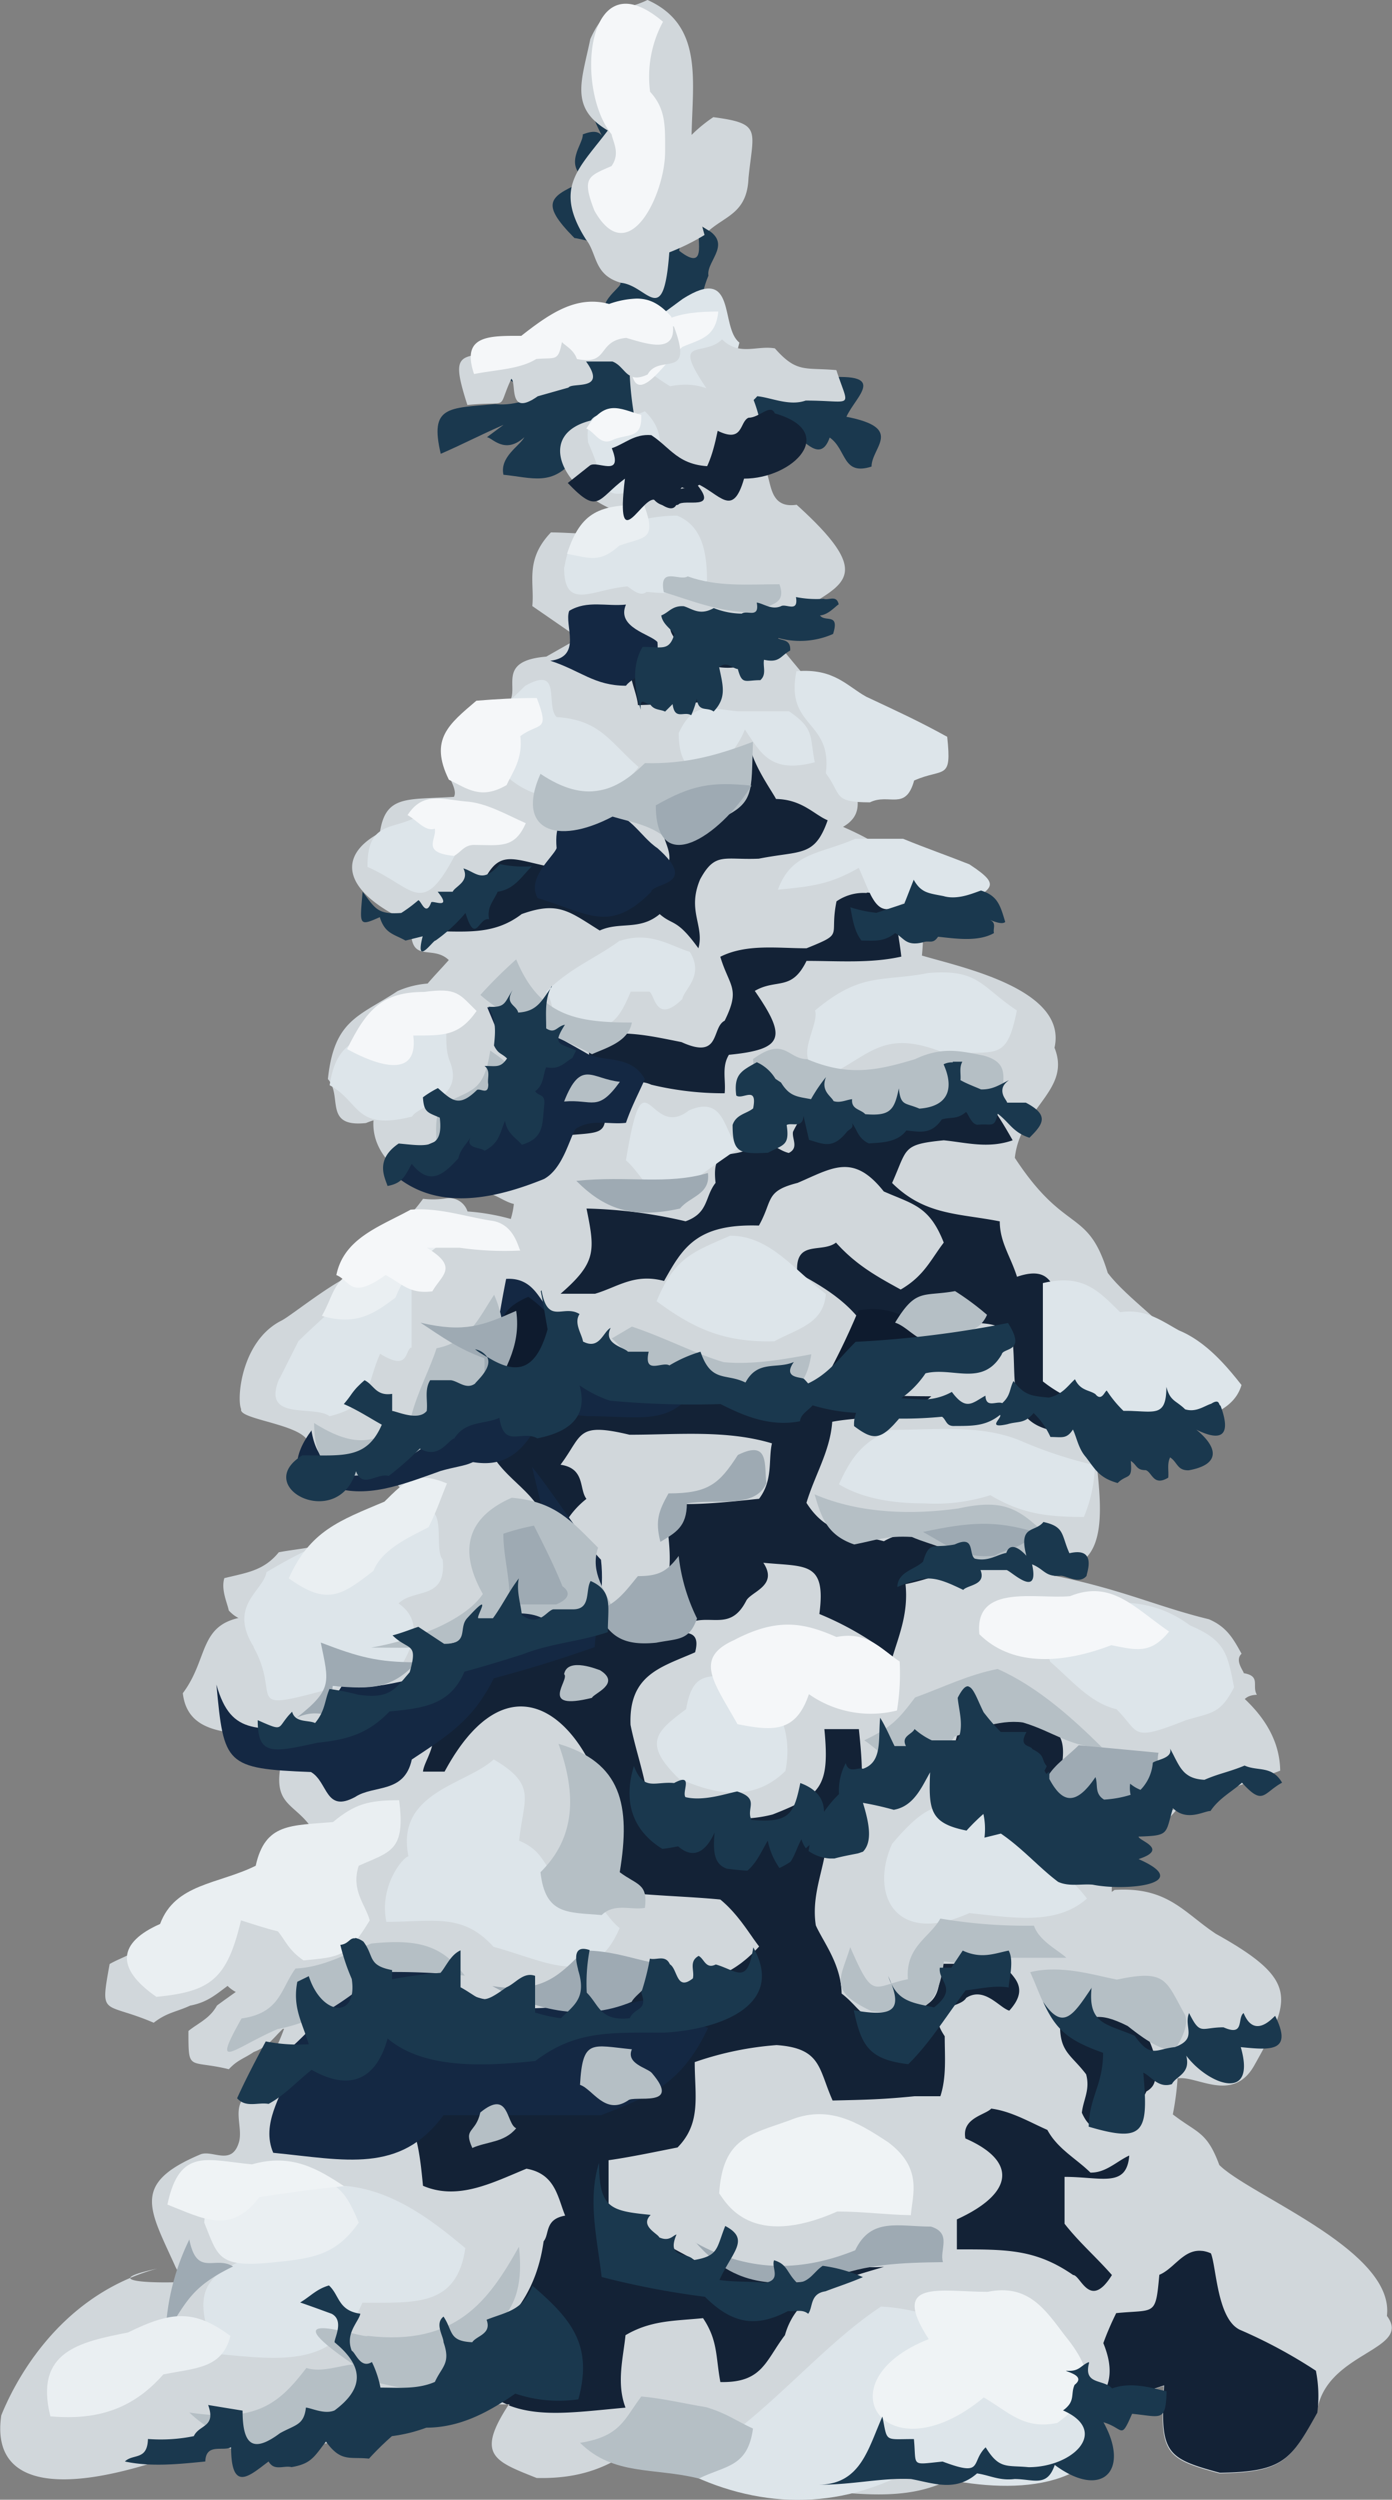 <svg id="xTree" xmlns="http://www.w3.org/2000/svg" viewBox="0 0 185.64 333.3"><rect x="0" y="0" width="185.64" height="333.3" fill="#808080" stroke="none"/><defs><style>.cls-1{fill:#1a384e;}.cls-2{fill:#d1d7db;}.cls-3{fill:#132236;}.cls-4{fill:#142843;}.cls-5{fill:#dde5ea;}.cls-6{fill:#eaeff2;}.cls-7{fill:#eff3f5;}.cls-8{fill:#f5f7f9;}.cls-9{fill:#0e1b2e;}.cls-10{fill:#b5bfc5;}.cls-11{fill:#9eaab3;}</style></defs><title>xTree</title><g id="g5042"><path id="path5018" class="cls-1" d="M1158.78,360.63c-2.9,3.85-5.71,2.59-9.5,2.22-.51-2.39,2.13-3.8,2.79-5-2.66,2.39-4.31,0-5,0l2.23-1.66c-3.66,1.62-5.14,2.45-8.38,3.87-1.52-6.41,1-6.07,7.26-6.63,2.08.21,3.16-.35,5-.56-3.57-4.32-5.25-1.62,1.12-4.42,1.8.8,4-.44,5-.55,0-2.34,1.49-3.32,2.24-5h3.35c-4.89-2,0-4.83,0-5.53v-5.53c-1.8.67-5.22-.47-6.14-.55-4.82-4.87-3.24-5.58,1.67-7.74-3.3-2-.44-4.83-.56-6.08,3.48-1.37,2.49,1.75,3.91,2.76-3.79-6.89-5.25-10.83,0-16,7,.41,6.15,4.49,6.15,11.06,3.39-10.79,4.39-1,3.91,3.87v6.63c.13,2.48-.82,5.25-1.12,7.19,4.13,3.22,2-2.41,2.79-3.32,4.88,2.12.77,4.57,1.12,6.64-1.37,3.2-1.12,6.43-1.12,9.95l6.15,1.1c3,3.22,4.68,2,8.37,2.77,11.31-1.35,6.36,2,5,5,7.78,1.51,3.35,4.06,3.35,6.64-3.92,1.27-3.29-2.28-5.58-3.87-1.25,3.58-3.53,0-4.47,0-2.19,5.15-2.32,2.41-6.15,1.66-6.36,5.75-15.31,5.58-23.45,1.1Z" transform="translate(-1082.14 -299.55)"/><g id="g4753"><path id="path4356" class="cls-2" d="M1174,345.07h0c-2.58-.09-5.34,1.29-7.87,4.63a45.63,45.63,0,0,0,.63,5.53c-15.37-.88-10.55,10.1-1.24,12.87-2.36,3.44-5.66,2.44-9.91,2.44-3.51,3.68-2.16,6.68-2.48,9.82l6.2,4.28-4.34,2.46c-6.8.57-3.45,4.26-5,6.13-3.17,2.39-8.22.74-7.45,5.07-3.09,2.63,1,5.91.14,7.5-6.3.4-9.14-.29-9.88,4.79-5.66,3-5.25,7.82,4.19,12.06-.39,5.71,2.73,2.71,5,4.91-1.1,1.24-2,2.16-2.82,3.13a12.46,12.46,0,0,0-4,1c-5.13,3.39-8.47,3.77-9.3,11.74,2,2.25-.63,6.47,5.08,5.86a8.49,8.49,0,0,1,1-.36c-.39,5.54,5.92,9.91,13.13,9.91,2.33-1,3.83.85,5.59,1.24a10.69,10.69,0,0,1-.41,2,28.9,28.9,0,0,0-5.77-1,2.58,2.58,0,0,0-2.73-1.77,11.15,11.15,0,0,1-3.2.08c-2.94,4.09-6.54,6.1-8.2,9.8-2.41.09-9.32,5.77-10.68,6.44-5.36,2.69-6,10.41-5.38,11.81-.43,1.45,9,2.05,9,4.75-.12,8,6.25,3.65,11.86,5.32l.77,1c-1.61.51-2.61,1-2.51,1.86-5.23,1-9.33,7.14-13.51,10.3-.26.05-5.16,4.42-5.39,4.5-5.92,1-4.55,5.55-8,10.14.84,7.36,10.59,4.25,13.85,6.83l.14.33a16.55,16.55,0,0,0-.81,1.86c-1.27,5.74,1.43,5.55,3.73,8.58l3.7,1.23c0,1.23-4.87,2.51-5.12,3.24-3.92,2.39-4.86,4.42-10.53,6.73-1.12,2.78.72,8.53.85,10.06,2.43,2.67,6.68,1.36,8.94,1a26.61,26.61,0,0,1-2.18,7.15,14.44,14.44,0,0,0-1.89,4.36,6.33,6.33,0,0,1-1.48,1.71c-3,1.66-1.13,4.48-1.69,6.71-.93,3.28-3.43,1.13-5.08,1.67-9.41,3.93-6.89,7.28-3.38,15.09a15.91,15.91,0,0,0,1.14,1.89c-.09.21-13.39.4-3.6-1.72-13.92,3.8-19.58,16.55-20.8,19.57-1.39,9.41,7.69,11.61,27.49,3.71,5.31,1.77,11.24.48,16.08,0,.64-5.61,1.58-7.8,4.4-8.89a8.19,8.19,0,0,1,.57,1.27c2.28,3.48,4.81,1.46,8,2.45H1150c-4.41,6.73-2,7.54,3.71,9.81,7.68.17,11.36-2.6,16.1-6.13,5.39,2,6-.39,9.29-1.83l3.73,6.12c4.61,6.45,5.56,4.66,10.53,3.68,8.93.89,13.62.3,19.81-4.29v-6.14c4-.62,10-.95,13-1.22,4.12-.08,7.48-1.36,11.15-2.45-.54,9,.16,9.69,7.43,11.65,8.44-.13,9.47-1.69,13-8,.92-8.23,12.87-8.33,9.35-13,1.08-8.72-18.18-16-22.35-20.12-1.67-4.5-2.9-4.2-6.2-6.75a37.12,37.12,0,0,0,.66-5.24c0,.16,0,.27,0,.44,2.54-.42,7.3,3.33,10.17-1.67,5-8.91,6.08-11.38-5.08-17.6-4.28-2.83-6.43-6.31-13.54-5.86-.13.13-.22.15-.35.27,0-1.54.07-3.06.07-4.66a13.86,13.86,0,0,0-.14-1.93c3.08-1.07,6-.9,8.88-4.58-6,1.86,10.4-3.72,13.65-5-.16-12.25-19.58-17.69-25-20.09-.17-.31-.3-.58-.48-.9-3.33-1.69-3.66-4.05-5.58-6.15,8.42,1.19,7.19-7.79,6.57-14,8.66-1.73,4.2-9,15.49-7.45-.11-7.26-10.24-12.81-14-17.78-2.67-8.77-5.62-5-12.39-15.34.73-6.7,7.59-9,5.29-14.68,1.76-7.78-12.31-10.7-17.68-12.29.95-10-2.2-13.5-10.52-17.16,3.77-2.18.86-5.54,1.24-8,.43-6-8.5-13.79-10.68-17.68,6.49-6.86,16.35-5.43,3.25-17.27-4,.6-3.23-3.64-4.34-4.9.38-9.36-4.42-16.7-10.09-16.9Z" transform="translate(-1082.14 -299.55)"/><path id="path4360" class="cls-3" d="M1173.54,381.06c-4.55,2.16,0,4.42,0,5.67-2.2,1-4.59.39-6.89.58-1.21,1.72.38,4.17.57,6.26,3.67-.14,6.72-.21,10.35-.57v-4.55c5,.77,5.39-1.86,8.61-4,2.76-3.44-1.83-1.81-2.86-2.84-3.33.4-6.55-.25-9.78-.56Zm8.62,18.2c-.26,1.37-3.72,2.24-1.15,6.25-3.45,2.57-6,4.8-10.34,5.11-.37.93,3.07,4.94-2.3,5.69a58.31,58.31,0,0,1-12.64-1.13c-5.73-1.14-7.31-2.74-9.76,3.42-2.67,1.46-5.16,2.43-6.9,5.1,5,0,8.82.65,12.64-2.27,4.88-1.76,6.31-.37,10.41,2.19,2.69-1.23,5.32.05,8-2.19,1.79,1.57,2.25.53,5.16,4.56.84-3-1.56-5,.24-9.21,2-3.66,3.16-2.54,7.82-2.74,5.64-1.12,7.44-.17,9.18-5.12-1.8-.74-3.38-2.77-6.89-2.84-.51-1-2.81-4.17-3.45-6.82Zm15.54,19.36a6.31,6.31,0,0,0-4,1.11c-1,4.86,1.16,4.17-4,6.26-3.92,0-8-.62-11.5,1.13,1.21,4,2.74,4.18.58,8.53-1.8.89-.46,5.27-5.75,2.85-4.19-.83-8.16-1.8-12.64-.57.41,1.62.09,2.92,1.14,4.56-3.13,3.55-4.6,5.79-9.76,6.25-3,1.3-6.09,2.64-7.48,6.26,6.43,1.27,10.71,2.63,12.64-4,5.82-.57,6.33.16,5.75-5.12,1.34-.36,3.43-3,6.32-1.7a41.22,41.22,0,0,0,9.78,1.14c.19-1.71-.43-3.52.57-5.13,7.31-.72,7.77-2.29,3.45-8.52,2.93-1.69,4.9.1,6.9-4,4.21,0,8.53.35,12.64-.57-.25-2.47-1-5.16-.58-8-1.38-.13-2.69-.47-4-.54Zm10.9,23.29c-1.39,2.06-2.8,5.6-5.75,6.83-2.75-1-5.25.88-7.47-2.85-3.51,1.39-5.1-.28-7.48,4.56-.18.92.82,2.15-.57,2.83-1.6-.39-2.19-1.67-4.59-1.13-2.47,2.44-5.8-.44-5.17,5.12-1.47,1.86-.88,4-4,5.12a63.69,63.69,0,0,0-13.21-1.7c1.13,5.61,1.37,7.17-3.46,11.36h4.6c3-.88,5.25-2.77,9.2-1.7,2.46-4.37,4.29-7.66,12.65-7.39,1.9-3.39.78-4.58,5.16-5.69,4.66-2,7.42-4,11.49,1.14,3.91,1.72,6.09,1.94,8,6.82-1.81,2.4-2.65,4.46-5.74,6.26-3.06-1.68-5.92-3.23-8.63-6.26-1.9,1.47-5.48-.46-5.17,4,3.26,1.79,7.56,4.15,9.77,8.52,4.7.47,8.3,1.66,12.07-2.27,2.37,1,5.21-.31,6.89,2.84.56,5.54-.8,10.59,5.18,11.95,5.52-1,8.5-.13,7.46-6.83-1.82-2.71-5.16-6.17-5.74-10.23-1.75-.94-1.07-5.23-6.32-3.42-.86-2.74-2.29-4.59-2.3-7.39-5.47-1.08-10-.78-14.36-5.12,2.08-4.63,1.28-5.13,6.89-5.69,3,.3,5.93,1.15,9.19,0-2.26-4-4.49-7.51-8.61-9.67Zm-54,41.52c-1.77,3.51-3.28,7.08-7.76,8,2.16,6.93,10.29,6.74,8.33,17.64,1-3.39,1.68-6.91,5.18-9.67-1-1.27-.13-4.07-3.46-4.55,3-4,2.07-5.7,9.2-4,6.34,0,12.92-.68,19,1.15-.51,2.17.19,4.87-1.72,7.39-3.1.31-8.63,1-12.65.57.3,2.9,1.07,6.41.58,9.66.7,1.54,1.42,4.24,2.87,6.26,2.83-1.08,5.41,1.11,7.46-2.84.57-1.27,4.38-2,2.31-5.12,5.61.56,8.42-.24,7.47,6.83a41.45,41.45,0,0,1,9.77,5.68c.88-2.89,2.13-5.88,1.72-9.66,3.48-.69,6.58-2.16,10.34-2.85-1.43-1.24-1.66-3.56-4.59-4-3,0-5.94-.44-8.63,1.13-4.27-1.15-7.56-.76-10.33-5.12,1.16-3.84,3.15-6.87,3.44-10.81,4-.78,9.94-.27,13.21-3.4-10.26,0-19.23-1.1-29.29,0-4.1,0-7.31.56-10.35-1.72-3.71,0-7.92.58-12.07-.57Zm0,30.57c-2.31,0-4.56.49-6.85.72-2.35,2.84-4.1,2.95-6.32,4.55,5.83,4.24,3.09,6.71-2.3,9.67,2,2.63-.45,5.28-.58,6.83h2.88c9.65-17.89,21.08-4.88,22.41,9.66v6.26c4.68.62,10,.7,14.36,1.13,2.45,2,4,4.78,5.18,6.26-5,5.53-10.11,5.26-17.24,4.55.17,2.89-1.44,6.55-1.72,8-5.44,5.79-12.57,4.67-20.12,4-.63-2.23-2.33-.77-3.45-1.14a61.51,61.51,0,0,0-5.74,4.56c2.6,4,3,7.33,3.44,11.94,4.66,2,9.21-.39,13.8-2.28,3.84.69,4.14,3.74,5.16,6.26-2.76.48-2.06,2.45-2.87,3.42-1.25,8.87-6.31,11.93-10.92,16.5a13.26,13.26,0,0,0,6,5.23h.36a.55.55,0,0,1-.08.15c4.25,1.66,9.32.86,15.56.3-1.24-3.25-.3-6.69,0-9.66,3.39-2,6.5-1.89,10.34-2.27,2,3,1.67,5.09,2.31,8.52,5.62.12,6-2.82,8.61-6.25,1.7-6.05,7.81-7.51,13.21-9.11-3.42.19-5.06-.27-8-.57-6.27,1.34-11.34,1.44-16.66,0-4.9-2.74-8.24-4.3-12.07-6.82v-6.83c3-.42,6.74-1.22,9.2-1.7,3.21-3.26,2.29-6.93,2.29-11.38a42.91,42.91,0,0,1,10.92-2.27c6,.42,5.58,3.17,7.47,7.39,4.39-.1,6.77-.15,10.92-.57h3.45c.84-2.58.58-5.29.58-8-2.86-4.25,2-3.59,2.86-5.11,2.43-1.57,4.42,1.31,5.75,1.7,3.23-3.54-.45-4.91-.57-6.25h-8.62c.06,6.18-2,5-5.17,7.39-5.15,1-5.23-1.32-8-3.42-.07-3.94-2.44-6.85-3.44-9.09-.52-3.3.56-6.22,1.14-9.1,5.89-4.23,5.24-10.81,4.6-17.07h-4.6c.76,7.81-.54,8.87-6.89,11.38-6.27,1.61-11.17-.65-16.67-2.28-.57-3.51-1.61-6.3-2.29-9.66-.26-6.74,4.12-7.7,8.61-9.68,1.09-4.06-3.14-1.94-4.59-2.84-5.64.81-8.39-1.41-13.22-2.85a15.41,15.41,0,0,0-2.34-.15Zm55.78,14.94a56.91,56.91,0,0,0-1.72,6.83l6.32,6.26c6.07.8,6.7-2,8.62-6.26,1.32-6.51-1.68-6.25-7.47-6.83ZM1226.8,568c-1.18,0-2,.58-3.26.73-.27,4.44,1.34,4.61,3.45,7.4.56,2.08-.38,3.35-.57,5.12,1.63,3.7,3.69,1.32,6.32,2.27.32-2.32,1.69-3.77,2.29-5.11,2-1.13.77-3,1.15-4.55-1.42-5.17-3.08-4.71-8-5.69a4.91,4.91,0,0,0-1.34-.17Zm-12.45,12.68c-.75.87-4,1.25-3.46,4,6.88,3,6.55,7.27-1.14,10.79v4c6.58,0,10.48-.06,15.51,3.42,1,0,2.22,4.75,5.17,0-2.26-2.56-4.3-4.27-6.32-6.84V589.8c4.94,0,8.28,1.51,8.63-2.84-1.58.69-3.12,2.33-5.18,2.27-1.84-1.83-4.39-3.16-5.74-5.69-2.29-1-4.74-2.47-7.47-2.84Zm28.15,19c-2.5-.32-3.74,2.35-5.75,3.18-.51,5.59-.51,4.59-5.75,5.11a39,39,0,0,0-1.72,4c1.54,3.72.8,6.07-.89,7.89a54.17,54.17,0,0,0,9-2.26c-.54,9,.16,9.69,7.43,11.65,8.44-.12,9.48-1.68,13-8a17.32,17.32,0,0,0-.19-5.6,66.36,66.36,0,0,0-10-5.4c-3.18-1.3-3.26-8.48-4-10.25a4,4,0,0,0-1.14-.33Z" transform="translate(-1082.14 -299.55)"/><path id="path4432" class="cls-2" d="M1127.46,504.52c-2.62,1.44-5.49,1.49-8.14,2-2,2.47-4.3,2.72-7.26,3.45-.47,1.53.39,3.31.59,4.31,1.33,1.49,3,1.53,4.64,2,5.44-2.51,17.7-6.82,10.17-11.79Zm93.26,5.13c-9.83.75,5.48,16,12.77,15,4.27,1.88,10.26,7.78,13.66,2.31.92-.51.9-1.37,2.61-1.44-.71-1.17.58-2.48-1.75-2.88,0-.27-1.25-1.71-.29-2.59-1.08-1.94-1.94-3.57-4.36-4.6-6.82-1.66-11.2-3.84-20.32-5.75a13.26,13.26,0,0,0-2.32-.05Zm-86.81,34.89a9,9,0,0,0-1.69.23c-6.52,1.41-20.2,8.15-29.75,13.05-1.62,2.06-3.84,2.54-5.71,3.6-1.29,7.2-.89,4.93,5.88,7.83,1.79-1.39,3-1.42,4.85-2.28,2.64-.51,3.71-1.77,5.73-3.15l2.22,0c-1.47,1.07-3.07,2.17-4.37,3.14-.94,1.74-2.55,2.36-3.8,3.39,0,5.53,0,3.78,5.39,5.1,1.16-1.26,2.06-1.43,3.32-2.3,1.9-.71,2.54-1.79,3.87-3.07l4.29-.78c14.4-17.37,11.55-18.22,4.25-14.14,8.09-7.86,8.88-10.74,5.52-10.59Z" transform="translate(-1082.14 -299.55)"/><path id="path4443" class="cls-4" d="M1149.64,470.07c3.8-.23,4.47,3.16,5.89,4.16,2.65,6.3,6.85,5.78,12.61,8.32,2.72-1.2,6.08.67,7.57.83-3.69,6.5-7.52,5-15.14,5-3.56-.31-2.91-.42-5.88-.84-4.18,10.27-9.91,7.24-17.66,4.17,3.87-.29,7.66-3.16,10.09-4.17a163.55,163.55,0,0,1,2.52-17.47Z" transform="translate(-1082.14 -299.55)"/><path id="path4445" class="cls-4" d="M1111,524.16c2,7.1,5.61,5.83,14.29,5.83-.68-3.43,1.68-3.89,2.52-5.83,2.79,1.1,8.56-.7,10.09-.83,2-1,.57-2.81.84-4.16l8.48-5.08c12,2.1,8.58-7.49,5.88-18.93,2.37,2.81,7.35,10.54,9.19,12.36.5,4.38-.55,7.6-.85,11.65-5,1.75-8.63,2.86-13.45,4.16-2.71,5.43-5.8,7.44-10.93,10.82-1,4.6-5.06,3.35-7.56,5-4,2.17-3.6-2-5.89-3.33C1112.17,535.38,1112,534.81,1111,524.16Z" transform="translate(-1082.14 -299.55)"/><path id="path4447" class="cls-4" d="M1130.31,561.62h10.93c2.69,5.48,6,3.78,9.24,5.82,5.47-.25,10.52-.34,16-.83,4.22-1.48,7.74,2.55,10.09,3.33-3.65,7.73-7.91,9.12-14.29,11.65h-21c-5.78,7.86-13.15,5.94-22.7,5-1.7-3.93,1.31-7.79,1.68-10,2.06-1.17.56-2.78.84-4.16,3.63-3.25,6.32-7,9.25-10.82Z" transform="translate(-1082.14 -299.55)"/><path id="path4449" class="cls-4" d="M1152.17,445.93c-2.22,2.67-4.85,3.6-6.73,5a12.91,12.91,0,0,0-10.92,5.08c5.24,4.65,12.28,3.95,20.17.74,2.51-1.37,3.38-5.35,4.2-6.66,2.1-1.42,4.49-.55,6.73-.83.76-2.23,1.73-4,2.52-5.83-1.83-3.21-5.11-2.24-7.57-3.32-5-2.86-11.14-6.23-13.45-6.25Z" transform="translate(-1082.14 -299.55)"/><path id="path4451" class="cls-4" d="M1158.05,381c2.38-1.45,5-.56,7.57-.84-1.33,3.07,3.32,3.95,4.2,5,.37,4.09-3,4.22-4.2,5.82-4.23,0-6-2-10.09-3.33,4.34-.53,1.81-4.77,2.52-6.65Z" transform="translate(-1082.14 -299.55)"/><path id="path4453" class="cls-4" d="M1153.85,419.3c-1.54-2.66,2.08-5.49,2.52-6.66-.55-6.46,4-3.41,5.89-5,3.77,0,5.18,3.42,7.56,5,5.65,5-.66,4.57-.84,5.83C1163.41,424.1,1160.51,421.28,1153.85,419.3Z" transform="translate(-1082.14 -299.55)"/><path id="path4457" class="cls-5" d="M1119.38,483.38c-2.44,5.76,4.62,3.43,6.72,5,5.83-1.46,4.81-4.06,6.73-8.33,4,2.5,3.25-.64,4.2-.83v-15c-1.86-1.93-3.55.59-5,.83-2.14,6.89-5.59,8.87-10.09,13.32l-2.52,5Z" transform="translate(-1082.14 -299.55)"/><path id="path4459" class="cls-5" d="M1126.1,444.27c.93-6.36,4.28-6.14,9.25-8.33-2.46-2.85,2.86-3.53,3.36-4.16,4.48,2.42,2.15,5.85,3.37,9.16,2.16,5.12-3.9,5.79-5,7.49-7.68,1.94-6.85-1.92-10.93-4.16Z" transform="translate(-1082.14 -299.55)"/><path id="path4462" class="cls-5" d="M1144.6,398.49c2.58-2.79,5.38-5.32,7.57-7.49,5-2.82,2.66,2.64,4.2,4.16,5.86.38,7.11,3.35,10.93,6.66-3.17,4.21-7,2.68-10.93,4.16-6.13-.73-7.51-4.33-11.77-7.49Z" transform="translate(-1082.14 -299.55)"/><path id="path4464" class="cls-5" d="M1131.15,415.14c-.09-7,4.51-4.47,7.56-7.49,5.56-2,3.65,3,5,4.16C1138.47,422.54,1137.79,418.06,1131.15,415.14Z" transform="translate(-1082.14 -299.55)"/><path id="path4466" class="cls-5" d="M1160.57,358.54c-.71-6.25,4.64-2.54,7.57-4.16,3.12,3,1.53,5.54,2.52,9.16-9.16,3.55-6.92,2.06-10.09-5Z" transform="translate(-1082.14 -299.55)"/><path id="path4468" class="cls-5" d="M1171.5,351.05c-8.33-5.09-4.65-6.94,1.69-11.65,7.31-4.66,4.91,3.79,7.56,5.83C1177.94,356.36,1178.79,349.61,1171.5,351.05Z" transform="translate(-1082.14 -299.55)"/><path id="path4470" class="cls-5" d="M1165.62,454.25c2.48-15.2,3-2.4,8.41-6.65,5-2.19,4.66,3.46,6.72,5-3.52,2.34-7,5-9.25,6.66-2.58.07-3.92-3.33-5.88-5Z" transform="translate(-1082.14 -299.55)"/><path id="path4472" class="cls-5" d="M1190.84,434.28c6.17-5.2,9-3.78,15.14-5,6.71-.55,7,1.83,11.77,5-1.4,7.06-2.81,5.19-9.25,5.83-8-3.32-9.8-.44-15.14,2.49-6.67-.49-1.82-6-2.52-8.32Z" transform="translate(-1082.14 -299.55)"/><path id="path4474" class="cls-5" d="M1116,519.17c-3.5-5.55,1.26-7.47,1.68-10,6.63-4,11.45-5.58,18.5-7.49,6.43-3.51,3.54,4.09,5,5.83.54,5.46-3.82,3.78-5.89,5.83,4.57,3.16,0,8.36,0,9.15-3.64-.28-6.26,1.55-10.09,2.5-10.76,2.89-5.52.81-9.25-5.83Z" transform="translate(-1082.14 -299.55)"/><path id="path4476" class="cls-5" d="M1148,534.15c5.87,3.46,3.93,5.28,3.37,10.82,3.16,1.36,3.05,3,5,5,4.58,0,5.86,4.65,8.41,6.66-3.59,8.34-9.54,4.46-16.82,2.5-4.12-4.56-8-3.33-14.29-3.33-1-4.73,2.18-8.62,2.94-8.74-1.74-8.56,7.67-9.53,11.35-12.9Z" transform="translate(-1082.14 -299.55)"/><path id="path4478" class="cls-6" d="M1103,565.8c-5.55-3.85-5.09-7.26.49-9.72,2-5.39,7.76-5.29,12.75-7.76,1.27-5.73,4.7-5.33,10.31-5.83,2.9-2.4,4.71-2.91,8.82-2.91.88,6.81-1.18,6.84-5.39,8.74-1.06,3.26.88,5.13,1.47,7.28-3,4.93-3.93,4.86-8.83,5.34-2.1-1.44-2.47-2.79-3.43-3.88-1.68-.4-3.45-1-4.91-1.46-1.87,7.93-4.12,9.49-11.28,10.2Z" transform="translate(-1082.14 -299.55)"/><path id="path4480" class="cls-6" d="M1120.66,510c5.08,3.65,7,2.33,11.28-1,1.22-3.09,5.44-4.77,7.36-5.83,1.06-2.1,1.65-3.92,2.45-5.83-4.23-1.73-5.52-.36-8.34,2.43-6,2.53-9.92,3.89-12.75,10.2Z" transform="translate(-1082.14 -299.55)"/><path id="path4482" class="cls-6" d="M1125.07,475c4.7,1.4,7.12-.43,9.81-2.43,1.46-3.78,4-5.66,6.87-7.77-2.94-4-4.5-2.27-7.85-1.94.79,2.52-2.27,4.12-2.94,5.34C1126.37,470.06,1126.89,471.76,1125.07,475Z" transform="translate(-1082.14 -299.55)"/><path id="path4484" class="cls-5" d="M1224.65,514.33c6.41-1.82,11.6-1.47,16.19,1.94,4.72,2,5,3.76,5.88,8.25-1.83,3.55-2.88,3.34-6.37,4.37-7.55,3-6.15,1.69-9.32-1.45-3.53-.8-6.1-4-8.83-6.32-1-3.14-2.39-4.3-4.42-6.31,3.31-2,3.6-.81,6.87-.48Z" transform="translate(-1082.14 -299.55)"/><path id="path4486" class="cls-5" d="M1169.71,473.05c2.4-5.94,5.1-6.66,9.81-8.74,5.38,0,8.68,4.75,12.76,7.77-.31,4-3.83,4.64-6.87,6.31-6.92.19-11-1.87-15.7-5.34Z" transform="translate(-1082.14 -299.55)"/><path id="path4488" class="cls-5" d="M1164.81,425c4.07-1.34,6.77.7,9.32,1.46,2,3.2-.79,5-1,6.31-3.61,3.51-3.68-.81-4.42-1h-2.45c-2.33,5.61-3.24,4-7.36,5.83-4-1.63-2.38-3.54-3.92-5.83,3.43-3.34,6.63-4.44,9.81-6.8Z" transform="translate(-1082.14 -299.55)"/><path id="path4490" class="cls-5" d="M1172.65,397.31c2-4.36,4.17-3.28,7.85-2.92h6.87c3.45,2.36,2.72,3.27,3.43,6.8-5.89,1.54-7.18-1.2-9.32-4.37-2.37,5.9-8.83,8.46-8.83.49Z" transform="translate(-1082.14 -299.55)"/><path id="path4492" class="cls-5" d="M1188.35,389.05c5-.44,6.77,2,9.32,3.4,4.07,1.91,6.89,3.19,10.79,5.34.64,5.93-.43,4.08-4.41,5.83-1.13,4.12-3.35,1.65-5.89,2.91-5,0-3.73-1-5.88-3.88.89-7.15-5.46-6-3.93-13.6Z" transform="translate(-1082.14 -299.55)"/><path id="path4494" class="cls-5" d="M1196.2,411.39h6.38c3.23,1.32,5.94,2.25,8.83,3.4,4.73,3.09,2.64,3.13-1,5.82-3.22.74-3.92-.86-6.38-1.94-4.83,4.53-5.37,1-7.36-3.4-3.88,2.2-6.13,2.45-10.79,2.91C1187.72,413.14,1191.51,413.45,1196.2,411.39Z" transform="translate(-1082.14 -299.55)"/><path id="path4496" class="cls-5" d="M1231.52,474.51c3.38-.5,5.5,1.14,7.85,2.43,3.63,1.5,6.37,4.78,8.34,7.28-.88,3-3.83,3.84-5.89,4.86-3.73,1.31-6.8-1-8.83-1.46a18,18,0,0,1-11.77-3.88V470.63c5.35-1.27,7.38,1,10.3,3.88Z" transform="translate(-1082.14 -299.55)"/><path id="path4498" class="cls-5" d="M1201.11,545.4c5.69-6.76,7.29-5.22,12.26-3.88,4.54,4.13,10.18,6.47,13.73,11.17-4.17,3.72-10.32,2.47-15.69,1.94-9.85,4.44-13.33-2.5-10.3-9.23Z" transform="translate(-1082.14 -299.55)"/><path id="path4500" class="cls-5" d="M1173.64,527.44c.92-5.29,3-4.37,7.84-4.37,5.07,3.4,6.31,8.11,5.4,12.62-4.67,4.56-10.17,2.75-14.23,1C1167.88,532,1169.54,530.48,1173.64,527.44Z" transform="translate(-1082.14 -299.55)"/><path id="path4502" class="cls-5" d="M1113.79,601.24c-1.12-9.6,4.71-9.54,11.28-10.2,8.12-.89,14.81,4.69,19.13,8.26-1.14,7.78-6.53,7.28-13.73,7.28-3.56,8.59-10.5,7.7-19.62,6.8-2.32-6.29-2.67-9.67,2.94-12.14Z" transform="translate(-1082.14 -299.55)"/><path id="path4504" class="cls-6" d="M1109.38,595.9c.34-6.35,4.84-5.34,10.79-5.34,6-1.09,7.69.11,9.81,5.34-3.1,4.44-6.27,4.8-11.77,5.34C1111.21,601.92,1111.18,600.37,1109.38,595.9Z" transform="translate(-1082.14 -299.55)"/><path id="path4506" class="cls-7" d="M1104.47,593.47c1.63-7.67,5.34-5.87,11.28-5.34,5.29-1.5,8.76.6,12.27,2.91-3.81.35-7.62.9-11.29,1.46-3.82,5.07-7.49,2.86-12.26,1Z" transform="translate(-1082.14 -299.55)"/><path id="path4508" class="cls-7" d="M1178.05,592c.48-7.4,4.12-7.84,9.32-9.71,5.15-2.14,9,.1,13.24,2.91,4.6,3.46,3.23,6.93,3,9.71-3.42-.06-6.35-.49-9.81-.49C1182.24,599.54,1179,593.27,1178.05,592Z" transform="translate(-1082.14 -299.55)"/><path id="path4510" class="cls-5" d="M1181,623.09c6.53-5.24,12.33-11.86,18.64-16,8.59.48,14.78,5.06,21.59,8.74,5.13,2,6.77,5.07,8.83,8.74-4.55,8.48-17.71,7-26.49,4.37-10.71,5.86-21.93,4.72-31.4-.49,2.85-2.51,5.76-3.65,8.83-5.34Z" transform="translate(-1082.14 -299.55)"/><path id="path4512" class="cls-7" d="M1206,611.44c-5.26-8.08,1.54-6.31,7.85-6.31,5.44-1.11,7.69,2.38,10.3,5.82,4.77,5.82,3.23,8.53-1,11.66-4.51.93-6.5-1.49-9.81-3.4-13,10.77-21.8-2.05-7.36-7.77Z" transform="translate(-1082.14 -299.55)"/><path id="path4514" class="cls-4" d="M1123.67,490.24c1.31,8.33,8.44,3.9,13.2,1.81,2.61-.52,5-1.49,7.33-2.18,1.41-.18,2.2,1.09,2.93,1.46-.82,3.9-2.61,3.28-6.23,4.35-4.87,1.72-10.1,3.93-15,1.91-5.55-.23-4.61-4.16-2.19-7.35Z" transform="translate(-1082.14 -299.55)"/><path id="path4516" class="cls-5" d="M1205.42,500a24.29,24.29,0,0,0,8.8-1.09c4.15,2.47,7.49,2.9,12.47,2.9a18.71,18.71,0,0,0,1.46-6.9,56.33,56.33,0,0,1-9.9-3.26c-5.3-2.21-11.45-1.45-17.23-1.45-4,1.54-5.5,4-7,7.26,3.33,2,7.48,2.54,11.36,2.54Z" transform="translate(-1082.14 -299.55)"/><path id="path4518" class="cls-5" d="M1157.4,375.2c.81-4.77,2.5-4.7,6.23-5.81,3.3-.22,5.53-1.09,8.8-1.09,3.33,1.34,4,4.82,4,8.71-2.6,1.89-5.16,1.72-8.07,1.46-.92.8-2.25-.64-2.56-.73-4.63.37-8.43,3.38-8.43-2.54Z" transform="translate(-1082.14 -299.55)"/><path id="path4521" class="cls-6" d="M1157.76,373.39c1.85-5.7,4.41-6.54,10.27-6.54,1.76,4.82.06,4.24-3.3,5.45C1162.16,374.61,1160.9,374,1157.76,373.39Z" transform="translate(-1082.14 -299.55)"/><path id="path4523" class="cls-8" d="M1160.33,356.69c2.57-3.92,4.25-2.73,7.33-1.81.12,3.2-1.66,2.47-3.66,3.26-1.83,1-2.47-1-3.67-1.45Z" transform="translate(-1082.14 -299.55)"/><path id="path4525" class="cls-8" d="M1166.2,346.89c2.87-5.07,6.65-5.8,11.73-5.8-.34,3.49-2.41,3.68-4.77,4.71C1170.81,347.65,1166.2,355.54,1166.2,346.89Z" transform="translate(-1082.14 -299.55)"/><path id="path4527" class="cls-8" d="M1142,403.51c-2.64-5.38,0-7.4,3.67-10.53,2.71-.22,5.08-.36,8.06-.36,1.77,4.64.33,3.2-2.2,5.08.38,3.07-1.11,4.92-1.83,6.53C1146.31,406.2,1144.54,404.76,1142,403.51Z" transform="translate(-1082.14 -299.55)"/><path id="path4529" class="cls-8" d="M1136.5,408.22c2-3.09,4.47-2.13,7.7-1.81,2.74.14,5.57,1.81,8.06,2.9-1.51,3.47-3.47,2.9-7,2.9-1.29.06-1.67,1-2.57,1.46-4.45-.44-2.28-2.2-2.56-3.63-1.29.46-2.45-1.21-3.67-1.82Z" transform="translate(-1082.14 -299.55)"/><path id="path4531" class="cls-8" d="M1128.43,439.43c2.63-5.36,4.75-7.62,10.27-7.62,4.45-.62,4.71.31,7,2.54-2.38,3.38-4.43,3.27-8.44,3.27C1138.08,444.4,1130.62,440.63,1128.43,439.43Z" transform="translate(-1082.14 -299.55)"/><path id="path4537" class="cls-8" d="M1127,469.55c1-4.91,5.79-6.45,9.9-8.71,3.68-.3,7.12.88,10.63,1.45,3.16.34,3.69,3.54,4,4a42,42,0,0,1-8.06-.37h-4.4c4.28,2.62,2,3.59.73,5.81-3,.37-3.87-.88-6.23-2.18-4.74,3.39-4.65.77-6.6,0Z" transform="translate(-1082.14 -299.55)"/><path id="path4539" class="cls-8" d="M1180.13,518.18c5.67-2.94,9.16-2.3,13.56-.36,4.14-.81,5.88,1.58,8.43,3.26a30.34,30.34,0,0,1-.36,6.54,14.34,14.34,0,0,1-11.74-2.18c-1.75,5.17-4.8,4.93-9.53,4-3.13-5.61-5.92-8.8-.36-11.25Z" transform="translate(-1082.14 -299.55)"/><path id="path4541" class="cls-8" d="M1212.75,517.45c-.7-6.83,7.67-4.64,12.1-5.08,5.52-2.22,8.55,1.53,13.2,4.72-2.48,3.07-4.39,2.47-7.7,1.82C1223.24,521.62,1216.87,521.53,1212.75,517.45Z" transform="translate(-1082.14 -299.55)"/><path id="path4543" class="cls-9" d="M1191.86,484.07a93,93,0,0,0,4.76-9.8c3.35-.57,5.35.32,8.07,1.81,1.73-.37,3.81,1.57,4.4,1.82-1.78,2.53-3.61,3-5.87,3.63C1199.87,487.24,1197.08,486.36,1191.86,484.07Z" transform="translate(-1082.14 -299.55)"/><path id="path4545" class="cls-9" d="M1148.6,482.62c.27-6.47-.47-8.19,4-10.16,4.26,3,5.7,7.28,10.27,9.79-2.89,1.45-4.79.24-7-.72C1152.26,488.22,1149.39,490.41,1148.6,482.62Z" transform="translate(-1082.14 -299.55)"/><path id="path4547" class="cls-10" d="M1156.62,532.06c2.44,6.74,2.27,12.5-2.4,17.12.64,5.72,3.61,5.33,8.16,5.71,1.71-1.64,3.82-.63,5.77-.95.4-3.29-1-3-3.36-4.76,1.49-9,.21-14.63-8.17-17.12Z" transform="translate(-1082.14 -299.55)"/><path id="path4549" class="cls-10" d="M1114.35,568.68c5.18-.74,5.19-3.91,7.2-6.66,3.73-.17,6.91-2,10.09-3.33,6.61-.69,9.57.43,12.49,4.28a89.08,89.08,0,0,0-11.05-.47c-5,3.68-8,6.43-13.93,7.6-6.15,2.69-8.84,5.78-4.8-1.42Z" transform="translate(-1082.14 -299.55)"/><path id="path4551" class="cls-10" d="M1123,615.28c2,.66,4.51-.34,6.25-.48-12.14-8.25,1.67-3.3,1.92-3.8,11.84,1.39,16.15-4.72,20.18-11.89.82,7.41-1.78,10.33-7.21,13.31.53,2.81-1.85,3.66-2.4,4.76-3.74,1.69-6.72.57-9.61,0-2.06,2.61-4.18,3.17-6.24,4.75-5.84,7-14.44,3.19-18.5-.71,9,1.36,12-1.22,15.61-5.94Z" transform="translate(-1082.14 -299.55)"/><path id="path4553" class="cls-10" d="M1159.5,625.26c5.42-.85,5.89-3.17,8.17-6.18,2.87.26,5.72.95,8.65,1.43,2.88.88,3.84,1.75,6.24,2.85-.7,5.19-3.66,4.9-7.21,6.66-6-1.49-11.38-.33-15.85-4.76Z" transform="translate(-1082.14 -299.55)"/><path id="path4555" class="cls-10" d="M1150.38,499.25c5.84.5,8,3.15,11.52,6.66-1.15,3.39,1.13,5.92,1.93,8.08-2.92,2.82-5.54,1.79-9.13,1.43-1.83-1-3.41-.61-5.29-.95-4.47,5.39-11,4.76-17.77,4.76,5.37-.92,12.44-3.49,14.89-7.14C1142.73,505.33,1145.38,501.45,1150.38,499.25Z" transform="translate(-1082.14 -299.55)"/><path id="path4557" class="cls-10" d="M1124,489.27c5.73,3.61,8.68,2.76,13-.95.83-3.2,2.53-6.38,3.36-9,4.45-.9,5.58-4,7.68-7.13,1.89,4.29,1.44,8.75,1.44,13.31-2.36,2.11-5.07,2.64-7.2,3.81-5.37,5.82-18.25,12.29-18.25,0Z" transform="translate(-1082.14 -299.55)"/><path id="path4559" class="cls-10" d="M1204.18,525.88c3.84-1.39,7-3,11-3.8,5.36,2.36,10.11,6.68,13.93,10.46-4.22,0-6.49-2.12-10.57-3.33-3.28-.44-6.76,1.12-9.13,1.9-1.5,2.5-3.55,2-5.76,3.33-3,.44-4.27-1.55-6.25-2.85C1201,529.87,1201.9,528.89,1204.18,525.88Z" transform="translate(-1082.14 -299.55)"/><path id="path4561" class="cls-10" d="M1195.53,559.17c3.14,7.25,3,5.2,7.69,4.28-.35-4.38,3-5.62,4.32-8.09a69.24,69.24,0,0,0,12.49.95c.69,2.06,3.39,3.36,4.32,4.28h-9.61c-2.32,1.36-4.2.73-6.72.48-.87,7.19-3.82,7.23-9.61,6.66-5.89-2.79-4.19-4.25-2.88-8.56Z" transform="translate(-1082.14 -299.55)"/><path id="path4563" class="cls-10" d="M1219.55,562.5c4.12-1,8.48.4,11.53,1,6.65-1.41,6.5.07,9.12,4.75.63,1.83-1.32,4.37-1.44,4.76-2.17-.15-4.55-2-6.24-3.33-4.21-2.11-5-1.12-8.65.47-2.53-2.41-3-4.75-4.32-7.6Z" transform="translate(-1082.14 -299.55)"/><path id="path4565" class="cls-10" d="M1190.73,498.78c6.23,2.69,13.38,2.72,19.21,1.9,6.36-1.39,8.25.08,12.49,4.28-2.31,4.31-6.49,3.52-11,3.8-2.29-3-4.92-3.06-7.68-4.28-3.37-.2-4.77.43-7.69,1-3.73-1.27-4.42-3.8-5.28-6.66Z" transform="translate(-1082.14 -299.55)"/><path id="path4567" class="cls-10" d="M1182.56,440.77c4.23-3.11,4.61,0,7.21,0,5.42,2.3,9.23,1.57,14.41,0,3.56-1.69,6-1.1,9.12-.48,4.26,1.15,1.85,3.95,2.89,6.18a59.08,59.08,0,0,1-6.73-1.9c-3.11,5-6.94,3.8-12.49,3.8-2-1.6-3.2-1.44-5.28-2.37-2.23.7-2.47,2.14-3.85,3.33-4.92-2.17-4.8-3.85-5.28-8.56Z" transform="translate(-1082.14 -299.55)"/><path id="path4569" class="cls-10" d="M1154.22,402.73c6.09,4.08,10.11,2.35,13.93-1.43,5.52.14,9.7-1.06,14.41-2.85-.27,6.87.34,8.2-4.8,10.46-2.13,2.26-4,1.84-6.25,2.85-2.32-2.19-4.86-2.49-7.68-3.33-7.63,4-12.93,1.68-9.61-5.7Z" transform="translate(-1082.14 -299.55)"/><path id="path4571" class="cls-10" d="M1159.49,577.53c.35-6.19,1.55-5.27,6.92-4.74-.84,1.94,2.1,2.49,2.66,3.16,4.1,4.78-2.5,2.88-3.19,3.68-3.07,2-4.69-1.54-6.39-2.1Z" transform="translate(-1082.14 -299.55)"/><path id="path4573" class="cls-10" d="M1146.2,581.21c3.89-3.17,3.41,1.5,4.78,2.11-1.6,1.94-3.88,1.74-5.85,2.63-1.23-2.73.43-1.9,1.07-4.74Z" transform="translate(-1082.14 -299.55)"/><path id="path4575" class="cls-10" d="M1157.37,522.77c.45-2.37,4.7-.52,4.78-.53,2.92,1.79-.9,3.13-1.06,3.69C1153.77,527.75,1158.21,523.48,1157.37,522.77Z" transform="translate(-1082.14 -299.55)"/><path id="path4577" class="cls-10" d="M1201.51,475.91c2.81-4.64,3.68-3.44,8-4.21a36,36,0,0,1,4.26,3.16c-1.2,2.78-3.94,2.12-5.85,3.15-2.75,1.54-4.36-1.43-6.39-2.1Z" transform="translate(-1082.14 -299.55)"/><path id="path4581" class="cls-10" d="M1157.37,446.42c2.25-5.72,3.7-3,7.44-2.63C1161.83,447.93,1161.2,446.08,1157.37,446.42Z" transform="translate(-1082.14 -299.55)"/><path id="path4583" class="cls-10" d="M1166.41,476.43c4.65,1.57,8.41,3.61,12.23,4.74,4,.41,8.67-.5,11.7-1.05-.87,5.37-3,4.83-7.44,5.27-4,.48-7.61-.47-11.17-1.06-3.86-1.2-5.57-4.2-8-6.32Z" transform="translate(-1082.14 -299.55)"/><path id="path4585" class="cls-10" d="M1146.2,432.21a61.47,61.47,0,0,1,4.78-4.74c3.14,7.56,8,8.42,15.43,8.42-.47,2.55-3.34,3.34-5.32,4.22C1155.29,437,1150.77,436.17,1146.2,432.21Z" transform="translate(-1082.14 -299.55)"/><path id="path4588" class="cls-10" d="M1140.88,447c-1,2.19-.36,4.56-.54,6.84,2-5,4.92-6,9.58-7.37,2.09-4.33-.84-5.69-2.39-6.84C1146.6,445.42,1145.06,444.65,1140.88,447Z" transform="translate(-1082.14 -299.55)"/><path id="path4590" class="cls-10" d="M1173.85,376.4c4,1.44,8.07,1.05,12.24,1.05,1.09,3-1.84,2.54-2.66,3.69-4.65.38-9.37-1.63-12.77-2.64-.69-3.52,2.13-1.4,3.19-2.1Z" transform="translate(-1082.14 -299.55)"/><path id="path4592" class="cls-11" d="M1169.6,406.93c4.83-2.74,7.37-3.16,12.76-2.63C1178.12,411.09,1169.6,416.75,1169.6,406.93Z" transform="translate(-1082.14 -299.55)"/><path id="path4594" class="cls-11" d="M1159,457c6.86-.72,12.07.58,17.55-1.05.37,2.88-2.45,3.13-3.72,4.74-6.47,1.43-10.13,0-13.83-3.69Z" transform="translate(-1082.14 -299.55)"/><path id="path4596" class="cls-11" d="M1138.22,475.91c5.92,1.39,8.37.35,12.76-1.58.72,4.9-1.81,8.33-3.72,12.11-.92-1.86-.35-3.86-.53-5.79C1143.24,479.39,1141.18,477.86,1138.22,475.91Z" transform="translate(-1082.14 -299.55)"/><path id="path4598" class="cls-11" d="M1205.24,503.81c6.22-1.33,9.63-1.56,14.89,0-1.57,2.29-3.33,2-5.32,3.16C1210.67,507.45,1208.45,505.58,1205.24,503.81Z" transform="translate(-1082.14 -299.55)"/><path id="path4600" class="cls-11" d="M1124.92,518.56c5.06,1.94,7.58,2.63,12.77,2.63-3.27,3.56-6,3.62-11.17,3.16-.69,6-.79,2.45-4.79,4.21,4.85-3.8,4.25-4.75,3.19-10Z" transform="translate(-1082.14 -299.55)"/><path id="path4602" class="cls-11" d="M1147.79,564.36c6.86,1.09,9.11-1.65,12.24-4.74,3.53,0,6.39,1.06,9,1.58,1,2.7-2,4-2.66,5.27C1159.56,569.28,1153.26,567.37,1147.79,564.36Z" transform="translate(-1082.14 -299.55)"/><path id="path4604" class="cls-11" d="M1174.92,598.59c7.48,4.17,14.55,3.71,21.27,1,2.11-4.43,5.76-3.16,10.11-3.16,2.86.9,1.07,3.18,1.6,4.74-5.69.07-10.3.28-14.9,2.1-8.61,1.52-13.31.67-18.08-4.73Z" transform="translate(-1082.14 -299.55)"/><path id="path4607" class="cls-11" d="M1107.37,598.06c1,5.2,3.44,2.17,5.85,3.69-5.56,2.7-6.13,4.62-9,9a31.28,31.28,0,0,1,3.19-12.64Z" transform="translate(-1082.14 -299.55)"/><path id="path4609" class="cls-11" d="M1226,532.25l10.64,1c-.7,3.22,2.58,4,3.72,5.79a111.35,111.35,0,0,0-11.17,6.32c-2.42-2.42-6.08-4.11-8.51-5.79C1221.57,535.39,1223.46,534.74,1226,532.25Z" transform="translate(-1082.14 -299.55)"/><path id="path4696" class="cls-6" d="M1088.86,621.73c-2.18-8.68,3.93-9.91,10.35-11.18,5.87-2.9,8.91-3.06,13.66.46-1.11,4.32-4.48,4.25-8.95,5.13C1099.93,620.68,1095.22,622.3,1088.86,621.73Z" transform="translate(-1082.14 -299.55)"/><path id="path4905" class="cls-11" d="M1150.08,513.47c.15-3.45-.81-6.24-.81-9.42a30.74,30.74,0,0,1,4.08-1.08c1.3,2.57,2.71,5.37,3.8,8.08,1.95,1.42-.8,2.39-.81,2.42Z" transform="translate(-1082.14 -299.55)"/><path id="path4907" class="cls-11" d="M1171.29,498.67c5.31,0,6.77-1.26,9.25-5.12,4.29-2.14,3.48,1.48,3.81,3.77-1.56,3.48-6.66,2-10.61,2.69,0,3.1-1.49,3.9-3.53,5.12C1169.48,502.26,1170,501,1171.29,498.67Z" transform="translate(-1082.14 -299.55)"/><path id="path4909" class="cls-11" d="M1161.78,514.28c2.6-.84,3.82-2.63,5.43-4.58,2.83,0,3.89-.64,5.44-2.69a25,25,0,0,0,2.45,8.34c-1.08,3-2.46,2.64-5.44,3.23-4.51.46-6.36-.92-7.88-4.3Z" transform="translate(-1082.14 -299.55)"/><path id="path4663" class="cls-1" d="M1159.18,438.5v0Z" transform="translate(-1082.14 -299.55)"/><path id="path4427" class="cls-1" d="M1188.29,379.15c.37,2.17-1.35.83-2,1.23-1.26.54-2.3-.35-3.23-.49.4,2.18-1.28.95-2,1.48a10.3,10.3,0,0,1-3.73-.74c-1.88,1.06-2.9.07-4-.25-1.56-.09-1.95.81-3,1.23.15,1.11,1.29,1.82,1.75,2.47-.68,2.34-1.65,1.72-4.24,1.72-1.52,2.53-1.06,5.7-.25,8.37-.18-2,.83-.49,1.25-.74.51.84,1.34.67,2,1l1-1c.29,2.21,1.5.9,2.48,1.48a11.39,11.39,0,0,0,.75-2.22c.2,1.91,1.38,1.07,2.24,1.73,1.79-1.88,1.23-3.47.74-5.91,1-.87,1.75.17,2.49.25.58,2.14.94,1.48,3,1.48.87-.77.32-1.8.49-2.72,2.09.46,2.16-.5,3.49-1.23.11-1.64-1.27-1.25-1.74-1.72a10.9,10.9,0,0,0,7.46-.49c.91-2.87-1.08-1.53-1.74-2.47,1.11-.1,2-1.17,2.49-1.48-.29-1.31-1.34-.49-2-.74a13.88,13.88,0,0,1-3.73-.24ZM1204,416.83l-1.25,3.2-3.73,1.23a17.15,17.15,0,0,1-3.48-.74c.3,1.48.49,3.17,1.49,4.44,1.8,0,3,.2,4.49-1,1.19.65,1.43,1.8,3.72,1.23.83-.31,1.31.31,2-.74,2.12.21,5.29.75,7.46-.49-.17-.57.37-1.33-.5-1.73.14,0,1.51.7,2,.25-.66-2.2-1-3.5-3.23-4.19-.83.25-3.05,1.32-5,.74-2-.39-3-.41-4-2.22Zm-48.27,14.29c-1.31,1.72-1.85,3.29-4.48,3.44-.26-1.06-1.85-1.11-.74-3-1.09,1.62-.9,2.38-3.23,2.22,1.07,1.85.93,3.35.74,5.17.57,1.17,1,1,1.74,1.73-.87,1.28-1.43,1-3,1,.86.66.33,1.63.5,2.45,0,1.48-1,.51-1.5.74-2.45,2.42-3.35,1.38-5.22-.24a13.51,13.51,0,0,0-2,1.23c.14,2,.59,2,2.25,2.71.55,4.39-2,3.76-5.48,3.45-3.24,2.2-1.82,4.56-1.49,5.66,2-.36,2.32-1.33,3.23-2.95,2.36,2.95,4.18,1.53,6.22-.74.27-1.26,1.21-2,1.74-3-1.06,1.79,1.32,1.49,1.75,2,2-1.06,2-2.28,2.73-4,.28,1.77,1.6,2.36,2.24,3.2,3-.91,2.71-2.66,3-5.41.12-1.41-.71-1-1.23-1.73,1.19-.82,1.06-2.29,1.48-3.2,1.81.38,2.47-.67,3.49-1.23l.5-1c-2.3-1-3.19-.76-1.49-3.44-1.11.22-1.29,1.27-2.5.49,0-2-.23-3.93.75-5.66Zm53.47,10.08a2.38,2.38,0,0,0-1.22.26c1.27,2.83,1,5.59-3.23,5.91-1.89-.83-2.49-.29-2.74-2.71-.59,2.9-1.14,3.73-4.48,3.45-.59-.67-1.89-.61-1.75-2-.73.07-1.6.55-2.48.25-.28-.64-1.77-1.35-1-3.2a20.32,20.32,0,0,0-2,2.95c-1.82-.36-2.83-.31-4-2.22l-.74-.49a5.6,5.6,0,0,0-2.49-2.22c-2,1.14-3.11,1.57-2.74,4.44.83.63,2.87-1.43,2.25,1.72-.89.72-2.27.79-2.74,2.21,0,3.68.85,3.91,4.72,3.7,2-1.08,2.93-.89,2.49-3.7.68-.37,2.17.51,2.24-1.22.25,1.06.49,2.08.74,3.2,2,.6,3.16,1.23,5-1,.23-.39,1.06-.51.73-1.23.72.87.75,2,2.25,2.71,1.25-.12,3.74,0,5-1.73,1.79.18,3.32.59,4.73-1.47,1.21-.37,2,.06,3.24-1,.37.43.71,1.6,1.49,1.71,2-.19,2.27.5,2.73-1.47,1.55,1.15,2,2.48,4.23,3.2,1.8-1.79,2.73-3-.49-4.68h-2.49c0-.34-1.61-1.67.25-3-1.31.65-2.18,1.27-3.73,1.24-.7-.32-1.85-.73-2.74-1.24.08-.82-.19-1.67.25-2.46-.42,0-.85,0-1.27,0Zm-54.94,30.52c.38,1.84.61,3.52.91,5.06-1.68,6-4.49,5.92-8.09,3.67.89,1.4-1.58,3.42-1.58,3.58-1.19.84-2.22-.31-3.22-.45h-2.77c-.8,1.29-.3,2.73-.46,4.1-1.13,1.42-4.11,0-4.61,0V485.4c-2.17.33-2.43-1.2-3.68-1.82-1.75,1.52-1.55,1.78-2.77,3.18,1.81.76,3.79,2.06,5.07,2.75-2,4.6-5.06,4.09-10.6,4.09-6.87,4.23,4.72,10.19,7.16,2.12.9,2.38,2.82.17,4.36.63a42,42,0,0,0,4.15-3.66c2.52,1.5,3.73-1.1,4.61-1.36,1.49-2.36,4-1.84,6-2.73.63,4.15,2.93,1.57,5.06,2.73,5.54-1.09,6.51-3.88,5.63-7.07a15.78,15.78,0,0,0,4.06,2.05,119.21,119.21,0,0,0,14.74.45c2.57,1.28,6.35,3.14,10.6,2.29.08-.94,1.11-1.44,1.68-2.12a24.13,24.13,0,0,0,5.8,1,4.37,4.37,0,0,0-.27,1.77c2.5,1.86,3.48,2,6-1a54.32,54.32,0,0,0,5.73-.25c.62.44.51,1.32,1.74,1.23,2.43,0,4.16,0,6-1.48.33.41-1.93,1.89,1,1.24,1.43-.43,2.21,0,3.48-1.48a10.31,10.31,0,0,1,2.24,3.19c1.53,0,2.15.31,3-1,.56,1.23.73,2.55,1.74,3.7,1.26,1.66,1.78,2.75,4.22,3.44,1.31-1.3,2-.27,1.75-2.95.85.53.71,1.24,2,1.23.87.29,1,2.21,3,1,.09-.9-.18-1.84.25-2.7,1,.66.94,1.77,2.49,1.72,4-.72,4.14-2.84,1-5.42,3.42,1.69,4.7.75,3.23-3.2-.28-.06-.07-1-1.25-.25-.89.27-2,1.19-3.47.74-1.23-1.21-2-1.06-2.5-3,0,4.29-1.71,3.16-5.72,3.21a15.58,15.58,0,0,1-2.23-2.71c-.27.08-.69,1.5-1.5.49-.81-.59-2-.43-2.74-2-1,.9-1.61,2-3.48,2.45-2.32-.23-3.22-.27-4.72-2.21-.58,1.14-.34,1.88-1.5,2.95-.75-.33-2.18.73-2.24-1-1.74.95-2.56,2.1-4.48-.5a8,8,0,0,1-3.48,1c-1.06,0-2.18-.1-3.26-.16a12.82,12.82,0,0,0,3.23-3.32c3.61-.9,7.62,1.86,10.16-2.52.19-.95,3.37-.23.84-4.19a140,140,0,0,1-20.32,2.51c-2.11,2.09-3.56,4.24-6.34,5.55a6.42,6.42,0,0,0-.52-.57c-.21-.34-3,0-1.38-2.29-2.26,1-4.81-.33-6.45,2.74-2.64-1.3-4.57.09-6-4.11a17.89,17.89,0,0,0-4.15,1.83c-.91-.6-3.48,1.35-2.76-1.83h-2.77c-.42-.57-3.39-1-2.3-3.18-1,.48-1.47,3-3.69,1.82-.12-.93-1.27-2.45-.46-3.66-2.15-1.35-4.24,1.56-5.07-3.18Zm-7.18,8.73a2.51,2.51,0,0,0-1.58-1C1146,479.88,1146.51,480.12,1147,480.45Zm74.24,22c-1.14,1.5-3.39.35-2.3,4.54,0,0-2-2.37-2.68-.38-1.24.22-2.39,1.2-4.2.76-.87-.61.11-3.18-2.68-1.89-2.81.56-3.39-.54-4.21,2.27-1,1.05-3.41,1.35-3.44,3.41,3.83-1.69,5-1.46,8.79.38.6-.69,3.1-.62,2.3-2.65h3.44c.42-.09,4.5,4.08,3.44-.76,1.66.66,1.73,1.71,3.83,1.52.81,0,2.49,1.21,3.45,0-.1-.13,1.55-3.91-2.3-3-1.1-2.44-.59-3.53-3.44-4.16Zm-70,7.57c-1.35,1.78-2.11,3.46-3.44,5.3h-1.92c-.51,0,2.23-4.11-1.53,0-1.2,1.33.35,3.44-3.06,3.41l-3.44-2.27c-1.1.36-2.19.82-3.44,1.14,2.12,2.09,3.46.83,2.29,4.91-2,2.32-2.71,3.61-6.88,3a32.5,32.5,0,0,0-3.82-.76c-.68,1.61-.55,2.89-1.92,4.54-.89-.43-2.67,0-3.06-1.51-2.2,2.18-.84,2.78-4.59,1.13,0,4.72,1.86,4.36,8,3,4-.4,6.76-1.23,9.57-4.16,4.48-.45,8.09-.82,10-5.31,2.63-.71,4.73-1.36,7.65-2.27,3.92-1.55,7.58-1.69,11.47-3,0-3.45.72-5.47-2.29-6.82-.73,1.2.1,3.75-2.3,3.78h-2.68c-.89.16-1.91,2.44-4.2.76-.12-1.44-.77-3.25-.39-4.92Zm60,14.39c-.39-.11-.84.3-1.46,1.52.15,1.68.88,3.79,0,5.67h-3.45a9.54,9.54,0,0,1-2.3-1.51c-.37.75-1.83.94-1.15,2.27h-1.52c-.47-.92-1.15-2.54-1.92-3.78-.29,2.88.35,5.9-2.29,6.81-.74-.25-1.88.72-2.3-.76a7.75,7.75,0,0,0-.9,4.13,16.47,16.47,0,0,0-2,2.37c0-1.6-.86-3-3.16-3.84-.85,4.17-1.48,5.35-6.51,4.92-.78-1.55,1.18-2.81-1.91-3.8-1.53.31-4.53,1.34-6.89.76-.54-.67,1.17-3.33-1.52-1.88-2.6-.24-4.06,1.15-5.36-2.28-1.59,5.25.19,8.83,3.79,11.06.77-.08,1.48-.22,2.11-.34,2.2,1.92,3.82.46,4.86-1.85-.26,2.86.05,4.25,1.63,4.83.91.11,1.81.22,2.75.26,1.24-1.05,1.9-2.63,2.71-4a9.63,9.63,0,0,0,1.56,3.65,11.27,11.27,0,0,0,1.47-.83c.6-.86.9-2,1.46-3a4.26,4.26,0,0,0,.59,1.21c.15-.16.34-.29.48-.46,0,.25-.08.54-.12.81a5.54,5.54,0,0,0,2.79,1c.25,0,.44,0,.67,0,.91-.25,1.9-.44,3.09-.67.3-.08.45-.16.7-.23,1.27-1.28.88-3.7,0-6.52a40.38,40.38,0,0,1,4.11.93c2.68-.47,3.71-3,4.85-5-.2,5-.06,6.79,4.86,7.77a27.47,27.47,0,0,1,2.25-2.22,9.43,9.43,0,0,1,.14,3.16l2.19-.54c2.87,1.95,5.18,4.61,7.64,6.44,1.47.66,3.06.24,4.6.37,4.48.91,13.67-.09,6.12-3.41,4.13-1.35,0-2.45,0-3,4.17-.14,3.54-.31,4.59-3.79,1.84,1.86,4.25.33,5,.38,1.17-1.73,2.81-2.53,4.2-3.78,2.85,3.15,2.8,1.4,5.35,0-1.35-2.32-3.22-1.48-5-2.28-2,.84-3.5,1.08-5.35,1.9-3-.15-3.32-1.89-4.59-4.17.39,1.31-1.79,1.47-2.3,1.89a5.8,5.8,0,0,1-1.64,3.62,5.12,5.12,0,0,1-1.38-.82,4.14,4.14,0,0,0,.06,1.48,14.74,14.74,0,0,1-3.54.64c-1.32-.81-.77-2-1.15-3-2.83,4.22-4.62,3.11-6.15.24,0-.39,0-.57,0-1l-.4.34c-.08-.16-.16-.26-.24-.43.1-.23.19-.34.29-.62-.78-.93-.12-1.38-1.92-2.27-.18-.54-1.93-.2-.77-2.28h-3.44a27.32,27.32,0,0,1-2.29-2.64c-.81-1.62-1.31-3.23-2-3.41ZM1129.53,558c-.78-.12-.85.73-2,.87a27.49,27.49,0,0,0,1.52,4.54c.83,5.37-4,5-5.73-.37l-1.53.75c-.66,3.4.64,5.39,1.53,8.33a22.5,22.5,0,0,1-5.74-.38c-1.38,2.59-2.72,5.14-3.82,7.58,1.19,1.32,2.77.5,4.2.75,2.14-1.15,3.78-3,5.74-4.54,5.81,3.29,8.86.48,10.13-4.18,4.72,4,12.43,3.77,19.7,3,5.35-4.06,9.84-3.78,17.22-3.78,7.41-.41,16.18-3.66,11.85-11.37-.79,5.08-2.15,3.11-5,2.28-1.35.68-1.54-.77-2.29-1.14-1.35.75-.51,2-.77,3-2.22,1.76-2-1.22-3.06-1.88-.61-1.33-1.79-.51-2.67-.76a32.62,32.62,0,0,1-1.15,4.54c.92,2.47-.85,1.89-1.53,3.41-4,.41-4.06-1.75-5.74-3.41a24.14,24.14,0,0,1,.38-5.68c-2.8-.94-1.46,2.54-1.53,2.66,1.16,3.7-.5,4.65-2.3,6.43a20,20,0,0,1-3.44-.76V563c-1.57-.58-2.64,1.05-3.82,1.52-3.54,2.57-3.17,1.62-6.12,0v-4.92c-1.35.59-2,2.28-2.68,3a60.23,60.23,0,0,0-6.45.85c0-.41,0-.82,0-1.22-3.3-.63-2.35-1.84-3.82-3.79a2.74,2.74,0,0,0-1.1-.5Zm81,1.63-1.52,2.28h-1.53c-.27,1.83,2.49,2.73-.77,5.29-3.31-.66-5-.93-6.12-4.17,1.93,4.31,1.08,5.58-4.59,4.55,1,4.71,2,6.57,7.27,7.2,2.9-2.87,4.83-6.09,7.65-9.85,1.67-.16,3.83-.71,5.74-.38,0-.89.77-3.53,0-4.92-1.91.38-3.63,1.16-6.13,0Zm17.22,4.92c-2.48,3.69-3.84,5.87-6.5,1.9,1.71,3.8,3.41,5.18,8,6.81,0,4.25-1.83,5.86-1.92,9.85,7.43,2.2,8,.75,7.28-7.2,1,.41,2,2.14,3.82,1.52.55-1.09,2.54-1.36,1.91-3.79,2.94,3.89,9.42,6.29,7.27-1.14,3.9.39,7,.71,4.59-4.16-.14,0-2.71,3.29-4.21-.38-.89.63.2,3.19-2.68,1.9-3,0-3.07,1.16-4.59-1.9-.78,1.85,1.22,3.4-1.9,4.54-2.55.25-3.17,1.55-5.36-1.51-3.66-1.6-6.27-1.47-5.74-6.44ZM1162,588c-1.49,4.92-.25,9.87.38,15.15a109.84,109.84,0,0,0,13.77,2.64c3.45,3.42,6.58,4.28,11.09,1.9.89.13,1.86-.31,2.68.37.67-.88.2-2.68,2.3-3,1.63-.62,3.26-1.14,5-1.89a19.8,19.8,0,0,0-5.36-1.51c-1.19.79-1.74,2.19-3.44,2.26-1.41-1.4-1.24-2.46-3.05-3-.38,1,1,2.59-1.15,3-2.19-.21-4-.07-6.13-.37,1.69-3.76,4.16-5.41.77-7.2-1.19,2.95-.83,4-4.21,4.55-.76-1.13-3.69-.1-2.29-3.41-.44.07-.93,1-2.3.38-.19-.51-2.64-1.52-1.14-3-5.41-.53-6.84-.9-6.89-6.82Zm-36,16.28c-1.67.49-2.45,1.45-3.83,2.27,1.49.51,2.82,1,4.21,1.51,1.7.92.33,3.27.38,3.8,4.16,3.4,3.74,6.3,0,9.08-1.33.57-3.07-.31-3.82-.38-.27,2.35-1.36,2.26-3.45,3.41-3.51,2.61-5,1.77-5-3l-4.59-.75c1.09,3-1.2,2.59-1.91,4.15a22,22,0,0,1-6.12.38c-.07,2.91-2,1.93-3.07,3,3.52.76,7.27.34,10.72,0,.08-2.49,2.36-1.31,3.44-1.9,0,6.29,2.65,3.62,5,1.9.76,1.33,2,.49,3.06.75,2.6-.44,3-1.34,4.59-3.41,2,2.79,3.16,2,5.74,2.28a39.19,39.19,0,0,1,3.06-3,20.66,20.66,0,0,0,4.59-1.13c4.57,0,8.41-2.15,11.86-4.54a18.11,18.11,0,0,0,8.41.76c2-7.27-1-10.75-6.12-15.15-1.29,3.34-3.38,3.46-6.12,4.54.72,1.92-1.33,2.12-1.91,3-3.19-.14-2.54-1.51-3.83-3.42-1.22.95,0,2.62,0,3.42,1,2.85-.23,3.24-1.15,5.29-2.31,1-4.72.76-7.26.76a13.82,13.82,0,0,0-1.14-3.41c-1.52.94-2.15-1.21-2.69-1.51-.91-2.3.89-3.8,1.15-4.93-3-.42-2.77-2.49-4.2-3.78Zm101.35,10.22c-1.08.41-1.26,1.33-3.05,1.14.11.18,2.71.69,1.15,1.89-.57,1.25.17,2.18-1.54,3.41,6.23,2.74,1.35,7.57-4.59,7.57-2.91-.29-3.9.34-5.73-2.65-2.07,2-.16,4-5.74,1.9-4.34.43-3.47.73-3.83-3-4,0-3.5.48-4.2-3-1.89,4.21-2.86,9-8.42,9.09,4.58,0,8.19-.94,12.24-.76,3,.55,5.93,1.77,8.8-.75,1.74.26,3,1,5,.75,2.49,0,4.35,1.16,5.36-1.88,6.24,4.63,10.12.84,6.5-5.69,2.76.82,2.25,2.44,3.82-1.13,3.9.38,4.48,1.16,4.6-3-1.63-.33-4.6-1.36-7.27-.38-1.15-1.28-3.86-.42-3.07-3.41Z" transform="translate(-1082.14 -299.55)"/><path id="path5031" class="cls-3" d="M1166.72,362.79c7.47,4.34,9.74,1.12,11.13-5.8,3.46,1.7,2.89-1.22,4.11-1.74,1.48,0,2.93-1.94,3.51-.58,8.57,2.45,2.48,8.7-4.1,8.7-1.55,5.37-3.2,2-6.45.58,3.29,3.9-1.63,2-2.34,2.9C1168.47,367.7,1169.39,364.65,1166.72,362.79Z" transform="translate(-1082.14 -299.55)"/></g><path id="path5020" class="cls-2" d="M1168.48,299.55c-3.69,1.82-5.42.28-7.62,5.22-1.13,5.56-2.82,9.13,2.34,12.18-3.9,5.15-7.27,7.63-2.93,14.51,1.55,1.92,1,4.75,4.69,5.8,3.57.35,5.67,6.31,6.44-4.06a30,30,0,0,0,4.7-2.32c-.11-.39-.21-.76-.31-1.14.29.19.56.38.89.56,2.28-2,5.1-2.39,5.28-7,.64-6.4,1.84-7.27-4.69-8.13a19.71,19.71,0,0,0-2.9,2.37c.15-7.44,1.52-14.68-5.89-18Zm-1.55,40.91a8,8,0,0,0-3.15.86h-3.51c-1.38,1.17-4.22-.8-4.11,3.48-2.8.7-3.8,1.09-7,1.75-5.79.57-7-.22-4.69,7,5.93-.59,3.83.87,5.86-3.49.76.5-.53,5.18,3.52,2.33l4.1-1.16c.51-.75,5.23.52,2.35-3.48h3.51c1.76.65,1.87,3.08,4.7,1.73,1.57-2.86,6.23.86,3.51-6.38C1170.37,342.35,1169.46,340.39,1166.93,340.46Zm11.51,4.34c-2.56,2.54-7.07-.69-1.76,7,2.33.21,3.44,4,6.45.58,1.79.16,4.27,1.36,6.45.58,6.53,0,5.83,1.27,4.1-4.06-4.23-.38-5.26.42-8.2-2.9C1183.07,345.57,1180.73,347.06,1178.44,344.8Z" transform="translate(-1082.14 -299.55)"/><path id="path5033" class="cls-3" d="M1179,361.63c-6.17.68-7.06-2.14-10-4.06-2.27-.2-3.56,1.18-5.27,1.74,1.62,4.05-2,1.55-2.94,2.32l-2.93,2.32c4.13,4.33,3.91,2.18,7.62-.58-1.34,11.16,2.51,1.77,4.11,2.9,3.75,3,2.62-1.3,3.51-1.74,2,.84,3.91-1.93,5.87-2.9Z" transform="translate(-1082.14 -299.55)"/><path id="path5035" class="cls-8" d="M1165.7,300.05c-5.71-.17-6.07,12.39-2,17.4.23,1.15,1.17,2.54,0,4.24-3.14,1.38-4,1.52-2.29,5.94,4.56,8.12,9.48-2.29,9.43-7.93,0-3.22.14-5.58-2-7.91a15.41,15.41,0,0,1,1.72-9.34C1168.62,300.8,1167,300.09,1165.7,300.05Zm1.38,39.31a12,12,0,0,0-3.71.72c-4.3-1.16-7.77,1.15-11.71,4.25-4.25,0-8.07-.13-6.3,5.09,3-.59,6.08-.63,8.29-2,2.58-.25,2.91.42,3.43-2.26.45.5,1.57,1,2,2.26,4.37.87,2.62-2.43,6.58-2.82,3.2.95,7.3,2.32,6-2.83C1170.19,340.11,1168.83,339.37,1167.08,339.36Z" transform="translate(-1082.14 -299.55)"/><path id="path5040" class="cls-1" d="M1130.5,418.45c-.38,4.47-.56,4.65,2.29,3.39.68,2.19,1.83,2.23,3.43,3.12l2.29-.57c-1.09,4.24,1.43.47,1.71.57a21.21,21.21,0,0,0,4-3.68c1.35,4.41,1.76.47,3.15.85-.32-1.62.57-2.4,1.14-3.68,2.23-.33,3.16-2,4.57-3.4a15.72,15.72,0,0,1-4.28-.28c-2.35,2.68-3.15,1.07-4.86.57.86,1.77-1.1,2.38-1.43,3.11h-2c2,2.46-.67,1.11-.86,1.41-.73,2-1.33-.22-1.72-.28a19.3,19.3,0,0,1-2.28,1.7C1132.43,421.52,1132.17,420.64,1130.5,418.45Z" transform="translate(-1082.14 -299.55)"/></g></svg>